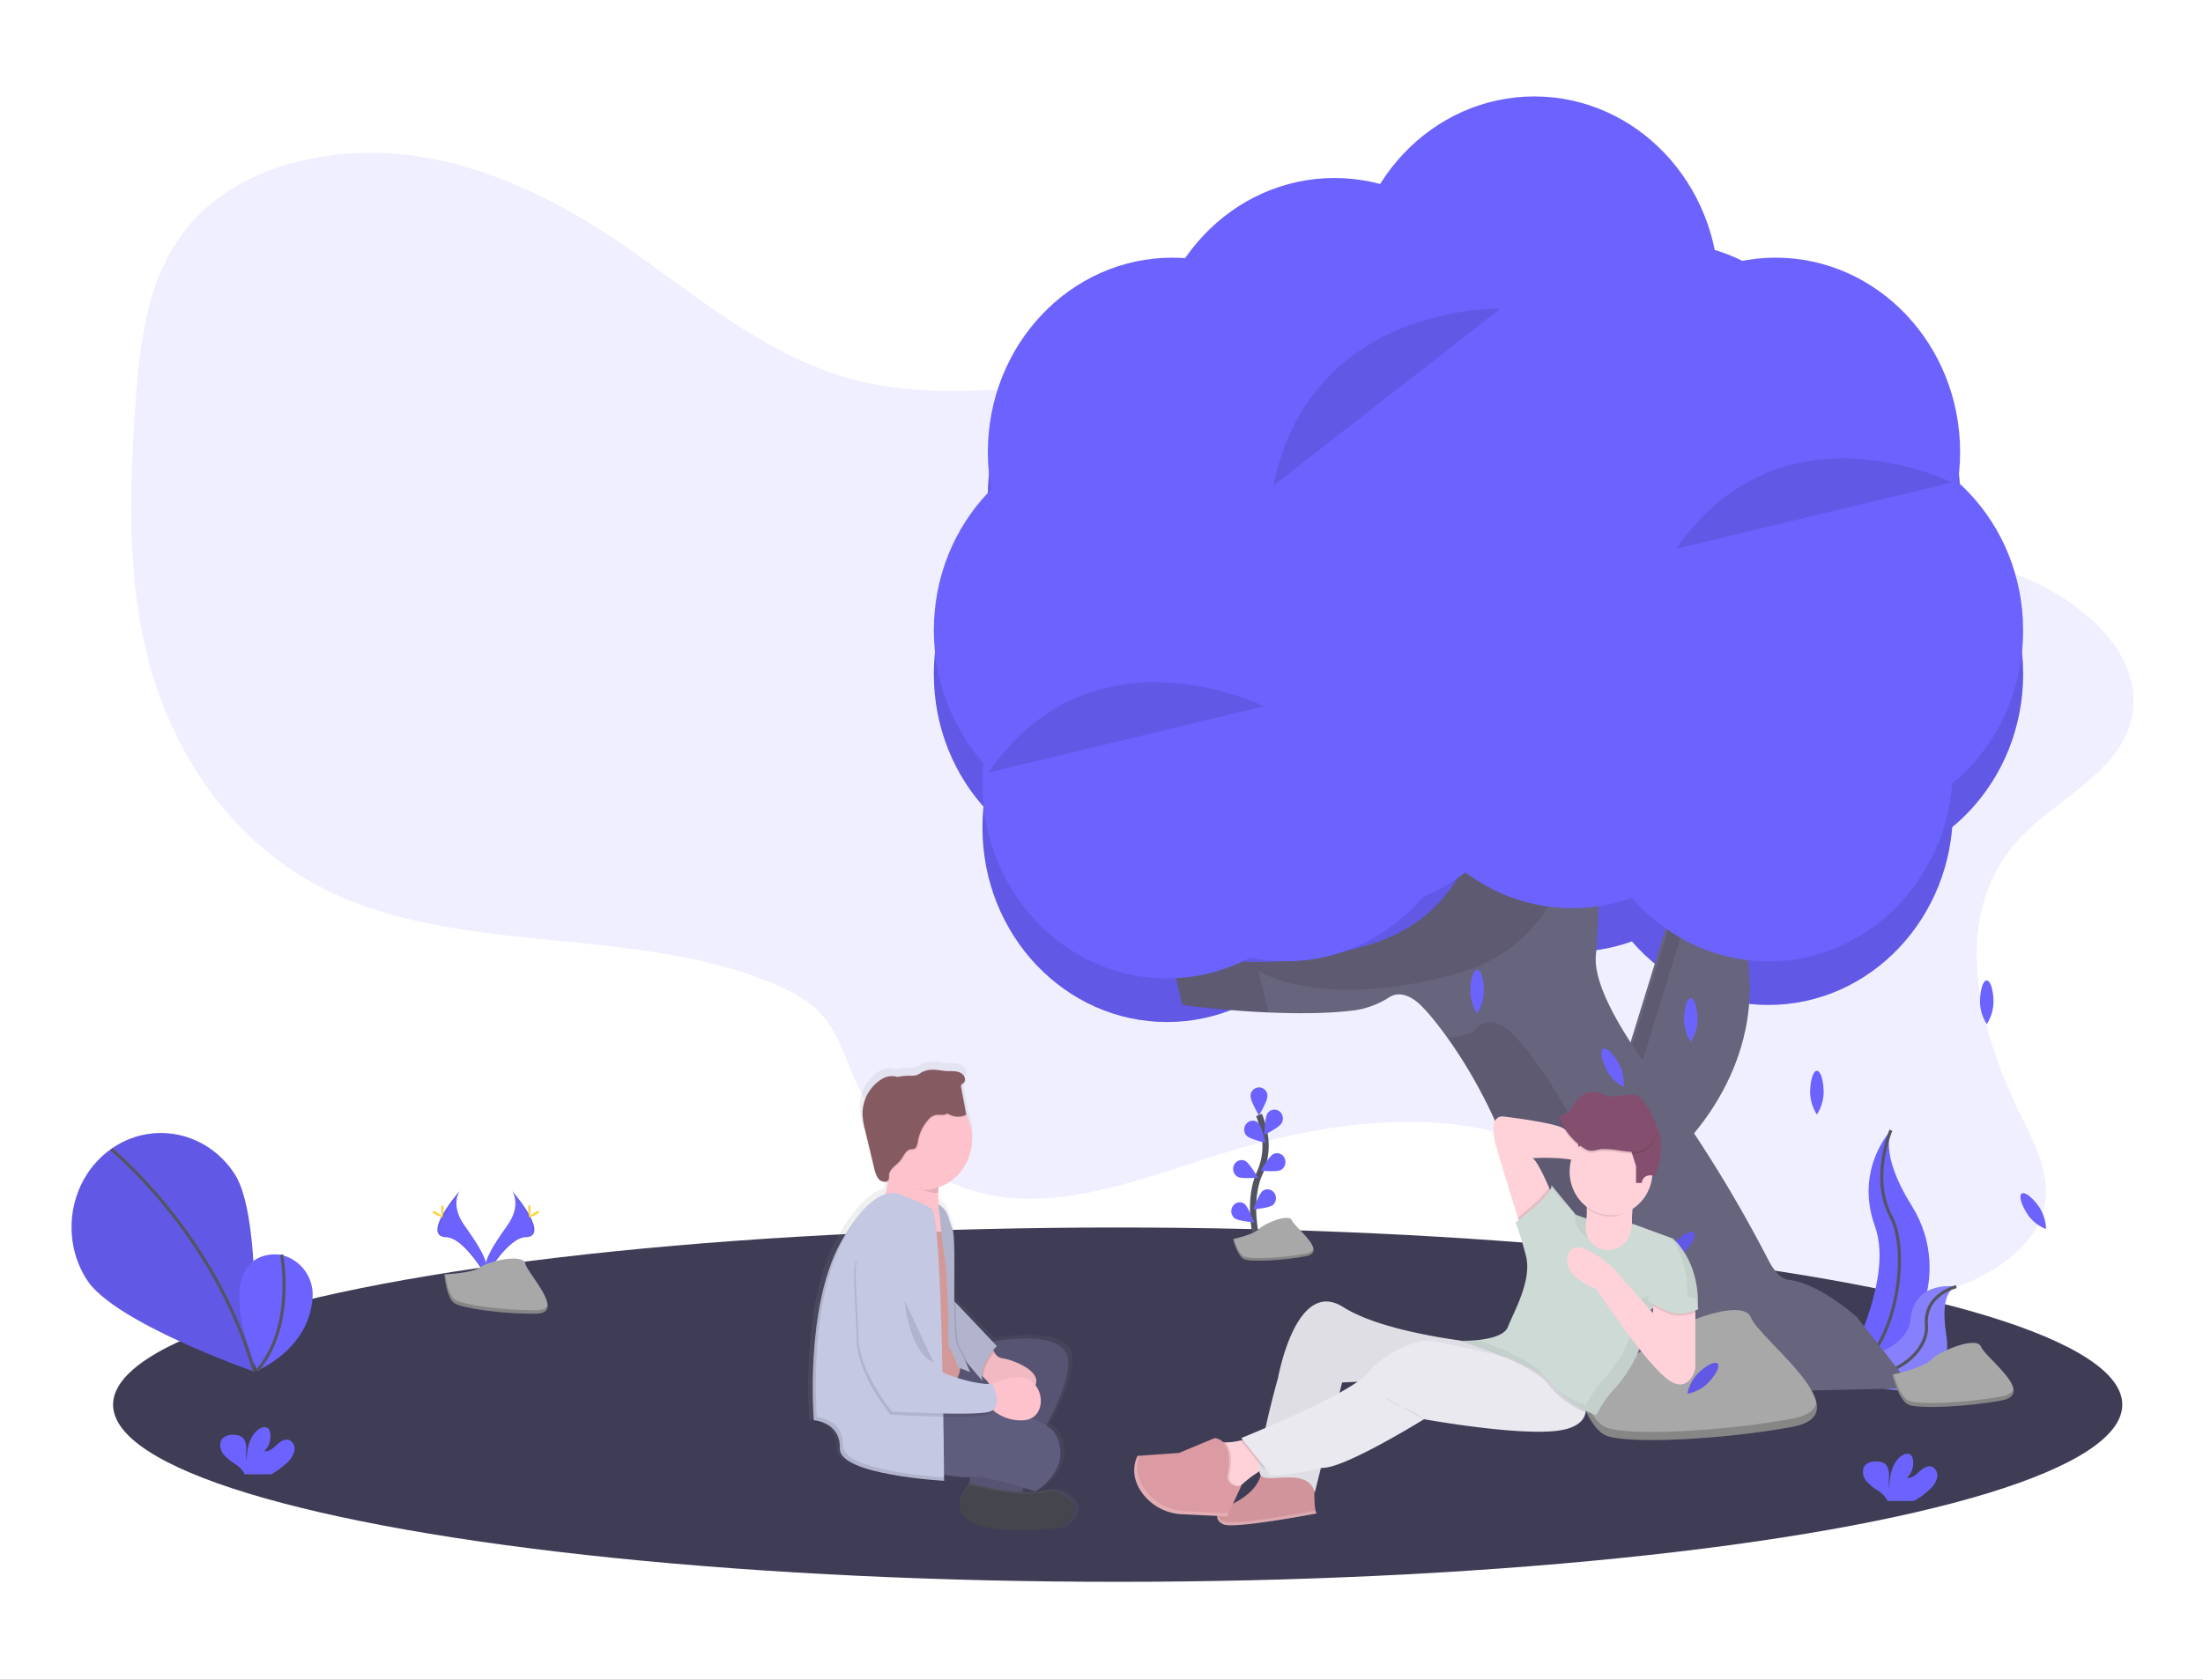 <svg xmlns="http://www.w3.org/2000/svg" xmlns:xlink="http://www.w3.org/1999/xlink" width="708" height="540" viewBox="0 0 708 540">
  <rect x="0" y="0" width="708" height="540" fill="#333333" stroke="none"/>
  <defs>
    <linearGradient id="linear-gradient" x1="-0.379" y1="0.5" x2="0.621" y2="0.5" gradientUnits="objectBoundingBox">
      <stop offset="0" stop-color="gray" stop-opacity="0.251"/>
      <stop offset="0.54" stop-color="gray" stop-opacity="0.122"/>
      <stop offset="1" stop-color="gray" stop-opacity="0.102"/>
    </linearGradient>
    <clipPath id="clip-Culture_Illustration">
      <rect width="708" height="540"/>
    </clipPath>
  </defs>
  <g id="Culture_Illustration" data-name="Culture Illustration" clip-path="url(#clip-Culture_Illustration)">
    <rect width="708" height="540" fill="#fff"/>
    <g id="Group_56" data-name="Group 56" transform="translate(22.99 31)">
      <path id="Path_701" data-name="Path 701" d="M704.7,271.324c-4.032,17.209-24.732,25.834-36.33,38.672-21.855,24.2-13.344,59.53.522,87.828,4.641,9.475,9.909,19.507,7.942,29.667-2.4,12.428-15.131,21.512-28.5,26.33-24.367,8.772-53.549,6.682-75.949-5.453-19.354-10.484-33.22-27.509-52.905-37.547-32.947-16.744-74.882-10.392-110.66,1.119-25.307,8.161-52.98,18.78-78.131,10.258-17.7-6-29.931-20.614-36.6-36.068-3.214-7.476-5.552-15.57-11.7-21.494-3.655-3.527-8.424-6.028-13.3-8.131-44.6-19.257-100.948-8.944-144.246-30.3-29.252-14.421-47.985-41.625-56.276-70s-7.327-58.118-5.221-87.339c1.5-20.785,4.183-42.927,19.418-58.956,16.117-16.952,43.773-23.23,68.778-20.033s47.66,14.708,67.6,28.231c24.947,16.909,48.026,37.957,78.618,44.8,20.834,4.664,42.746,2.109,64.236,1.223,35.924-1.473,71.859,1.834,107.58,5.4,17.4,1.754,34.868,3.595,52.122,6.26q5.8.893,11.6,1.926c1.938.348,3.875.709,5.8,1.082,1.508.287,3.011.611,4.514.9q3.556.727,7.09,1.528,10.147,2.292,20.1,5.227c23.056,6.853,41.54,19.3,63.313,27.992,14.191,5.667,29.664,7.232,43.1,14.445C693.748,237.757,708.937,253.229,704.7,271.324Z" transform="translate(-42.731 -70.965)" fill="#6c63ff" opacity="0.1"/>
      <ellipse id="Ellipse_162" data-name="Ellipse 162" cx="59.31" cy="62.495" rx="59.31" ry="62.495" transform="translate(486.019 167.067)" fill="#6c63ff"/>
      <ellipse id="Ellipse_163" data-name="Ellipse 163" cx="59.31" cy="62.495" rx="59.31" ry="62.495" transform="translate(422.943 149.993)" fill="#6c63ff"/>
      <ellipse id="Ellipse_164" data-name="Ellipse 164" cx="59.31" cy="62.495" rx="59.31" ry="62.495" transform="translate(353.509 150.604)" fill="#6c63ff"/>
      <ellipse id="Ellipse_165" data-name="Ellipse 165" cx="59.31" cy="62.495" rx="59.31" ry="62.495" transform="translate(330.941 167.067)" fill="#6c63ff"/>
      <ellipse id="Ellipse_166" data-name="Ellipse 166" cx="59.31" cy="62.495" rx="59.31" ry="62.495" transform="translate(292.749 172.557)" fill="#6c63ff"/>
      <ellipse id="Ellipse_167" data-name="Ellipse 167" cx="59.31" cy="62.495" rx="59.31" ry="62.495" transform="translate(277.125 123.168)" fill="#6c63ff"/>
      <ellipse id="Ellipse_168" data-name="Ellipse 168" cx="59.31" cy="62.495" rx="59.31" ry="62.495" transform="translate(294.484 65.851)" fill="#6c63ff"/>
      <ellipse id="Ellipse_169" data-name="Ellipse 169" cx="59.31" cy="62.495" rx="59.31" ry="62.495" transform="translate(327.466 65.851)" fill="#6c63ff"/>
      <ellipse id="Ellipse_170" data-name="Ellipse 170" cx="59.31" cy="62.495" rx="59.31" ry="62.495" transform="translate(346.565 40.243)" fill="#6c63ff"/>
      <ellipse id="Ellipse_171" data-name="Ellipse 171" cx="59.31" cy="62.495" rx="59.31" ry="62.495" transform="translate(395.171 68.29)" fill="#6c63ff"/>
      <ellipse id="Ellipse_172" data-name="Ellipse 172" cx="59.31" cy="62.495" rx="59.31" ry="62.495" transform="translate(508.587 123.168)" fill="#6c63ff"/>
      <ellipse id="Ellipse_173" data-name="Ellipse 173" cx="59.31" cy="62.495" rx="59.31" ry="62.495" transform="translate(474.445 92.071)" fill="#6c63ff"/>
      <ellipse id="Ellipse_174" data-name="Ellipse 174" cx="59.31" cy="62.495" rx="59.31" ry="62.495" transform="translate(452.456 60.973)" fill="#6c63ff"/>
      <ellipse id="Ellipse_175" data-name="Ellipse 175" cx="59.31" cy="62.495" rx="59.31" ry="62.495" transform="translate(410.795 14.024)" fill="#6c63ff"/>
      <ellipse id="Ellipse_176" data-name="Ellipse 176" cx="59.31" cy="62.495" rx="59.31" ry="62.495" transform="translate(488.334 65.851)" fill="#6c63ff"/>
      <g id="Group_53" data-name="Group 53" transform="translate(277.125 14.024)" opacity="0.1">
        <ellipse id="Ellipse_177" data-name="Ellipse 177" cx="59.31" cy="62.495" rx="59.31" ry="62.495" transform="translate(208.894 153.043)"/>
        <ellipse id="Ellipse_178" data-name="Ellipse 178" cx="59.31" cy="62.495" rx="59.31" ry="62.495" transform="translate(145.818 135.969)"/>
        <ellipse id="Ellipse_179" data-name="Ellipse 179" cx="59.31" cy="62.495" rx="59.31" ry="62.495" transform="translate(76.384 136.581)"/>
        <ellipse id="Ellipse_180" data-name="Ellipse 180" cx="59.31" cy="62.495" rx="59.31" ry="62.495" transform="translate(53.816 153.043)"/>
        <ellipse id="Ellipse_181" data-name="Ellipse 181" cx="59.31" cy="62.495" rx="59.31" ry="62.495" transform="translate(15.624 158.533)"/>
        <ellipse id="Ellipse_182" data-name="Ellipse 182" cx="59.31" cy="62.495" rx="59.31" ry="62.495" transform="translate(0 109.145)"/>
        <ellipse id="Ellipse_183" data-name="Ellipse 183" cx="59.31" cy="62.495" rx="59.31" ry="62.495" transform="translate(17.358 51.828)"/>
        <ellipse id="Ellipse_184" data-name="Ellipse 184" cx="59.31" cy="62.495" rx="59.31" ry="62.495" transform="translate(50.341 51.828)"/>
        <ellipse id="Ellipse_185" data-name="Ellipse 185" cx="59.31" cy="62.495" rx="59.31" ry="62.495" transform="translate(69.44 26.219)"/>
        <ellipse id="Ellipse_186" data-name="Ellipse 186" cx="59.31" cy="62.495" rx="59.31" ry="62.495" transform="translate(118.046 54.267)"/>
        <ellipse id="Ellipse_187" data-name="Ellipse 187" cx="59.31" cy="62.495" rx="59.31" ry="62.495" transform="translate(231.462 109.145)"/>
        <ellipse id="Ellipse_188" data-name="Ellipse 188" cx="59.31" cy="62.495" rx="59.31" ry="62.495" transform="translate(197.319 78.047)"/>
        <ellipse id="Ellipse_189" data-name="Ellipse 189" cx="59.31" cy="62.495" rx="59.31" ry="62.495" transform="translate(175.331 46.949)"/>
        <ellipse id="Ellipse_190" data-name="Ellipse 190" cx="59.31" cy="62.495" rx="59.31" ry="62.495" transform="translate(133.67)"/>
        <ellipse id="Ellipse_191" data-name="Ellipse 191" cx="59.31" cy="62.495" rx="59.31" ry="62.495" transform="translate(211.209 51.828)"/>
      </g>
      <path id="Path_702" data-name="Path 702" d="M904.532,560.128s36.26-32.112,18.322-77.839l-17.939-7.079L885.45,538.353Z" transform="translate(-388.495 -221.048)" fill="#67647e"/>
      <path id="Path_703" data-name="Path 703" d="M907.58,471.65l4.293,1.693-19.111,61.994,16.674,19.024c-1.381,1.449-2.239,2.207-2.239,2.207L888.11,534.793Z" transform="translate(-389.612 -219.665)" opacity="0.1"/>
      <ellipse id="Ellipse_192" data-name="Ellipse 192" cx="322.861" cy="56.95" rx="322.861" ry="56.95" transform="translate(13.348 363.6)" fill="#3f3d56"/>
      <path id="Path_704" data-name="Path 704" d="M1024.746,603.1s-11.795,12.428-5.134,30.872-11.412,49.107-11.412,49.107l.58-.1c24.222-4.505,36.26-33.7,22.789-55.385C1026.533,619.544,1022.42,610.081,1024.746,603.1Z" transform="translate(-440.03 -270.757)" fill="#6c63ff"/>
      <path id="Path_705" data-name="Path 705" d="M1024.742,603.1s-6.66,15.234,0,27.662,1.16,47.3-16.552,52.317" transform="translate(-440.026 -270.757)" fill="none" stroke="#535461" stroke-miterlimit="10" stroke-width="1"/>
      <path id="Path_706" data-name="Path 706" d="M1043.571,685.232s-13.46-2.256-14.684,10.454S1003,710.155,1003,710.155l.464.324c20.358,14.06,39.817,8.968,36.881-9.726C1039.26,693.8,1039.347,686.821,1043.571,685.232Z" transform="translate(-437.847 -302.62)" fill="#6c63ff"/>
      <path id="Path_707" data-name="Path 707" d="M1043.571,685.232s-13.46-2.256-14.684,10.454S1003,710.155,1003,710.155l.464.324c20.358,14.06,39.817,8.968,36.881-9.726C1039.26,693.8,1039.347,686.821,1043.571,685.232Z" transform="translate(-437.847 -302.62)" fill="#f5f5f5" opacity="0.2"/>
      <path id="Path_708" data-name="Path 708" d="M1043.575,685.33s-10.443,2.445-9.59,12.428-15.514,22.007-30.975,12.5" transform="translate(-437.851 -302.718)" fill="none" stroke="#535461" stroke-miterlimit="10" stroke-width="1"/>
      <path id="Path_709" data-name="Path 709" d="M636.08,467.455l4.711,19.868s33.284,4.573,55.475,1.7a27.923,27.923,0,0,0,11.064-4.206c1.874-1.168,4.833-1.675,8.876,1.516,6.927,5.5,40.925,49.517,35.419,95.182a15.4,15.4,0,0,1-12.862,13.6h0a43.8,43.8,0,0,0-18.954,7.556l-16.825,11.8L875.5,610.5l-17.91-22.845s-12.253-10.924-21.681-11.921c-2.75-.287-5.018-2.947-6.852-6.559a435.649,435.649,0,0,0-37.507-60.117c-10.141-13.852-18.652-28.451-17.858-37.621,1.885-21.855,0-57.611,0-57.611L737.87,408.86s4.711,47.683-38.651,59.6S636.08,467.455,636.08,467.455Z" transform="translate(-283.801 -195.259)" fill="#67647e"/>
      <g id="Group_54" data-name="Group 54" transform="translate(352.274 213.613)" opacity="0.1">
        <path id="Path_710" data-name="Path 710" d="M665.3,476.406s19.8,12.911,63.162.99,38.651-59.6,38.651-59.6l6.817.935c-.128-3.057-.226-4.891-.226-4.891l-35.819-4.964s4.711,47.683-38.651,59.6-63.162-.99-63.162-.99l4.711,19.868s12.717,1.748,27.674,2.4Z" transform="translate(-636.07 -408.88)"/>
        <path id="Path_711" data-name="Path 711" d="M797.452,665.009a43.8,43.8,0,0,1,18.954-7.556h0a15.376,15.376,0,0,0,12.856-13.541c5.535-45.666-28.48-89.76-35.39-95.237-7.542-5.96-11.313.99-11.313.99a57.922,57.922,0,0,1-8.122,1.632c12.218,17.117,29.7,49.951,25.608,83.671a15.376,15.376,0,0,1-12.856,13.541h0a43.8,43.8,0,0,0-18.954,7.556l-16.825,11.8,43.373-1Z" transform="translate(-684.494 -462.277)"/>
      </g>
      <path id="Path_712" data-name="Path 712" d="M684.813,636.2s-3.6-12.886.673-22.374a21.346,21.346,0,0,0,1.561-12.77,35.619,35.619,0,0,0-1.74-6" transform="translate(-303.665 -267.632)" fill="none" stroke="#535461" stroke-miterlimit="10" stroke-width="2"/>
      <path id="Path_713" data-name="Path 713" d="M687.413,583.431c0,1.577-2.715,6.162-2.715,6.162s-2.7-4.585-2.7-6.162a2.719,2.719,0,1,1,5.43,0Z" transform="translate(-303.079 -262)" fill="#6c63ff"/>
      <path id="Path_714" data-name="Path 714" d="M695.124,596.71c-.812,1.327-5.454,3.619-5.454,3.619s.087-5.4.9-6.724A2.683,2.683,0,0,1,693,592.229a2.711,2.711,0,0,1,2.318,1.583,2.992,2.992,0,0,1-.2,2.9Z" transform="translate(-306.3 -266.531)" fill="#6c63ff"/>
      <path id="Path_715" data-name="Path 715" d="M694.07,620.56c-1.34.709-6.44.22-6.44.22s2.657-4.615,4-5.325a2.652,2.652,0,0,1,3.646,1.268,2.935,2.935,0,0,1-1.2,3.842Z" transform="translate(-305.443 -275.44)" fill="#6c63ff"/>
      <path id="Path_716" data-name="Path 716" d="M689.742,639.233c-1.207.941-6.312,1.363-6.312,1.363s1.88-5.025,3.086-5.96a2.626,2.626,0,0,1,3.707.667,2.967,2.967,0,0,1-.481,3.93Z" transform="translate(-303.68 -282.823)" fill="#6c63ff"/>
      <path id="Path_717" data-name="Path 717" d="M679.272,602.914c1.073,1.1,6.086,2.244,6.086,2.244s-1.224-5.245-2.321-6.345a2.617,2.617,0,0,0-3.782.115,2.972,2.972,0,0,0,0,3.987Z" transform="translate(-301.605 -268.798)" fill="#6c63ff"/>
      <path id="Path_718" data-name="Path 718" d="M673.859,624.18c1.34.709,6.44.22,6.44.22s-2.657-4.615-4-5.325a2.652,2.652,0,0,0-3.646,1.268,2.935,2.935,0,0,0,1.2,3.842Z" transform="translate(-299.034 -276.847)" fill="#6c63ff"/>
      <path id="Path_719" data-name="Path 719" d="M672.326,646.073c1.207.941,6.312,1.363,6.312,1.363s-1.88-5.025-3.086-5.96a2.626,2.626,0,0,0-3.707.667,2.967,2.967,0,0,0,.481,3.93Z" transform="translate(-298.593 -285.481)" fill="#6c63ff"/>
      <path id="Path_720" data-name="Path 720" d="M672.33,655.966s6.585-1.388,8.337-3.24,9.654-5.086,10.536-2.775,11.853,10.172,4.386,11.56-17.556,1.834-19.726.923S672.33,655.966,672.33,655.966Z" transform="translate(-299.02 -288.655)" fill="#a8a8a8"/>
      <path id="Path_721" data-name="Path 721" d="M695.616,664.988c-7.461,1.388-17.556,1.834-19.726.923-1.671-.7-2.831-4.09-3.289-5.661l-.221.049s1.317,5.551,3.51,6.474,12.288.465,19.726-.923c2.152-.4,2.767-1.339,2.535-2.531C697.965,664.077,697.217,664.676,695.616,664.988Z" transform="translate(-299.041 -292.97)" opacity="0.2"/>
      <path id="Path_722" data-name="Path 722" d="M860.5,718.313s19.975-4.212,25.307-9.824,29.3-15.436,31.961-8.418,35.97,30.872,13.344,35.083-53.271,5.612-59.931,2.806S860.5,718.313,860.5,718.313Z" transform="translate(-378.02 -307.502)" fill="#a8a8a8"/>
      <path id="Path_723" data-name="Path 723" d="M931.089,745.6c-22.626,4.212-53.271,5.612-59.931,2.806-5.071-2.14-8.6-12.41-9.99-17.184l-.667.147s4,16.842,10.652,19.648,37.293,1.406,59.931-2.806c6.538-1.223,8.406-4.071,7.7-7.678C938.23,742.884,935.95,744.7,931.089,745.6Z" transform="translate(-378.02 -320.555)" opacity="0.2"/>
      <path id="Path_724" data-name="Path 724" d="M1090.4,531.334a13.837,13.837,0,0,1-2.152,7.036,13.831,13.831,0,0,1-2.187-7.024c0-3.882.951-7.03,2.152-7.036S1090.388,527.452,1090.4,531.334Z" transform="translate(-472.719 -240.133)" fill="#6c63ff"/>
      <path id="Path_725" data-name="Path 725" d="M808.11,525.75a13.833,13.833,0,0,1-2.17,7.03,13.833,13.833,0,0,1-2.17-7.03c0-3.882.969-7.03,2.17-7.03S808.11,521.868,808.11,525.75Z" transform="translate(-354.203 -237.96)" fill="#6c63ff"/>
      <path id="Path_726" data-name="Path 726" d="M1114.528,640.68a13.833,13.833,0,0,1,2.17,7.03,12.713,12.713,0,0,1-5.68-4.34c-2.17-3.142-3.139-6.29-2.17-7.03S1112.364,637.544,1114.528,640.68Z" transform="translate(-482.128 -283.616)" fill="#6c63ff"/>
      <path id="Path_727" data-name="Path 727" d="M996.31,578.86a13.833,13.833,0,0,1-2.17,7.03,13.833,13.833,0,0,1-2.17-7.03c0-3.882.969-7.03,2.17-7.03S996.31,574.99,996.31,578.86Z" transform="translate(-433.216 -258.603)" fill="#6c63ff"/>
      <path id="Path_728" data-name="Path 728" d="M926.43,540.66a13.833,13.833,0,0,1-2.17,7.03,13.835,13.835,0,0,1-2.17-7.03c0-3.882.969-7.03,2.17-7.03S926.43,536.778,926.43,540.66Z" transform="translate(-403.878 -243.755)" fill="#6c63ff"/>
      <path id="Path_729" data-name="Path 729" d="M882.081,565.2a13.942,13.942,0,0,1,1.433,7.238,12.918,12.918,0,0,1-5.221-4.964c-1.833-3.368-2.471-6.608-1.433-7.238S880.254,561.828,882.081,565.2Z" transform="translate(-384.68 -254.053)" fill="#6c63ff"/>
      <path id="Path_730" data-name="Path 730" d="M849.233,669.766a12.39,12.39,0,0,1-6.353,3.142,13.556,13.556,0,0,1,3.382-6.474c2.686-2.653,5.535-4.059,6.353-3.142S851.919,667.112,849.233,669.766Z" transform="translate(-370.623 -294.043)" fill="#6c63ff"/>
      <path id="Path_731" data-name="Path 731" d="M849.233,669.766a12.39,12.39,0,0,1-6.353,3.142,13.556,13.556,0,0,1,3.382-6.474c2.686-2.653,5.535-4.059,6.353-3.142S851.919,667.112,849.233,669.766Z" transform="translate(-370.623 -294.043)" opacity="0.1"/>
      <path id="Path_732" data-name="Path 732" d="M917.243,663.246a12.39,12.39,0,0,1-6.353,3.142,13.555,13.555,0,0,1,3.382-6.474c2.686-2.653,5.535-4.059,6.353-3.142S919.929,660.586,917.243,663.246Z" transform="translate(-399.176 -291.509)" fill="#6c63ff"/>
      <path id="Path_733" data-name="Path 733" d="M917.243,663.246a12.39,12.39,0,0,1-6.353,3.142,13.555,13.555,0,0,1,3.382-6.474c2.686-2.653,5.535-4.059,6.353-3.142S919.929,660.586,917.243,663.246Z" transform="translate(-399.176 -291.509)" opacity="0.1"/>
      <path id="Path_734" data-name="Path 734" d="M930.283,732.174a12.391,12.391,0,0,1-6.353,3.142,13.557,13.557,0,0,1,3.388-6.492c2.686-2.653,5.535-4.059,6.353-3.142S932.975,729.515,930.283,732.174Z" transform="translate(-404.65 -318.293)" fill="#6c63ff"/>
      <path id="Path_735" data-name="Path 735" d="M930.283,732.174a12.391,12.391,0,0,1-6.353,3.142,13.557,13.557,0,0,1,3.388-6.492c2.686-2.653,5.535-4.059,6.353-3.142S932.975,729.515,930.283,732.174Z" transform="translate(-404.65 -318.293)" opacity="0.1"/>
      <path id="Path_736" data-name="Path 736" d="M81.372,617.824c8.894,13.834,6.057,63.363,6.057,63.363s-44.7-15.595-53.6-29.423-5.459-32.645,7.67-42.016S72.484,604,81.377,617.83Z" transform="translate(-28.88 -271.317)" fill="#6c63ff"/>
      <path id="Path_737" data-name="Path 737" d="M81.372,617.824c8.894,13.834,6.057,63.363,6.057,63.363s-44.7-15.595-53.6-29.423-5.459-32.645,7.67-42.016S72.484,604,81.377,617.83Z" transform="translate(-28.88 -271.317)" opacity="0.1"/>
      <path id="Path_738" data-name="Path 738" d="M50.92,613.11s33.5,27.253,45.932,71.457" transform="translate(-38.129 -274.648)" fill="none" stroke="#535461" stroke-miterlimit="10" stroke-width="1"/>
      <path id="Path_739" data-name="Path 739" d="M135.065,668.49s-23.787-4.279-7.542,37.235c0,0,16.529-6.639,17.817-23.157a13.1,13.1,0,0,0-9.95-14.011Z" transform="translate(-67.906 -296.124)" fill="#6c63ff"/>
      <path id="Path_740" data-name="Path 740" d="M139.537,668.5s4.531,22.961-7.867,37.29" transform="translate(-72.031 -296.177)" fill="none" stroke="#535461" stroke-miterlimit="10" stroke-width="1"/>
      <path id="Path_741" data-name="Path 741" d="M1037.51,725.1s9.927-2.078,12.572-4.848,14.562-7.617,15.885-4.157,17.869,15.234,6.62,17.306-26.473,2.769-29.78,1.388S1037.51,725.1,1037.51,725.1Z" transform="translate(-452.335 -314.211)" fill="#a8a8a8"/>
      <path id="Path_742" data-name="Path 742" d="M1072.617,738.571c-11.25,2.078-26.473,2.769-29.78,1.388-2.518-1.057-4.27-6.113-4.966-8.479l-.331.073s1.984,8.308,5.3,9.7,18.53.691,29.78-1.388c3.249-.611,4.177-2.005,3.829-3.79C1076.15,737.226,1075.019,738.125,1072.617,738.571Z" transform="translate(-452.348 -320.656)" opacity="0.2"/>
      <ellipse id="Ellipse_193" data-name="Ellipse 193" cx="59.31" cy="62.495" rx="59.31" ry="62.495" transform="translate(486.019 153.043)" fill="#6c63ff"/>
      <ellipse id="Ellipse_194" data-name="Ellipse 194" cx="59.31" cy="62.495" rx="59.31" ry="62.495" transform="translate(422.943 135.969)" fill="#6c63ff"/>
      <ellipse id="Ellipse_195" data-name="Ellipse 195" cx="59.31" cy="62.495" rx="59.31" ry="62.495" transform="translate(353.509 136.581)" fill="#6c63ff"/>
      <ellipse id="Ellipse_196" data-name="Ellipse 196" cx="59.31" cy="62.495" rx="59.31" ry="62.495" transform="translate(330.941 153.043)" fill="#6c63ff"/>
      <ellipse id="Ellipse_197" data-name="Ellipse 197" cx="59.31" cy="62.495" rx="59.31" ry="62.495" transform="translate(292.749 158.533)" fill="#6c63ff"/>
      <ellipse id="Ellipse_198" data-name="Ellipse 198" cx="59.31" cy="62.495" rx="59.31" ry="62.495" transform="translate(277.125 109.145)" fill="#6c63ff"/>
      <ellipse id="Ellipse_199" data-name="Ellipse 199" cx="59.31" cy="62.495" rx="59.31" ry="62.495" transform="translate(294.484 51.828)" fill="#6c63ff"/>
      <ellipse id="Ellipse_200" data-name="Ellipse 200" cx="59.31" cy="62.495" rx="59.31" ry="62.495" transform="translate(327.466 51.828)" fill="#6c63ff"/>
      <ellipse id="Ellipse_201" data-name="Ellipse 201" cx="59.31" cy="62.495" rx="59.31" ry="62.495" transform="translate(346.565 26.219)" fill="#6c63ff"/>
      <ellipse id="Ellipse_202" data-name="Ellipse 202" cx="59.31" cy="62.495" rx="59.31" ry="62.495" transform="translate(395.171 54.267)" fill="#6c63ff"/>
      <ellipse id="Ellipse_203" data-name="Ellipse 203" cx="59.31" cy="62.495" rx="59.31" ry="62.495" transform="translate(508.587 109.145)" fill="#6c63ff"/>
      <ellipse id="Ellipse_204" data-name="Ellipse 204" cx="59.31" cy="62.495" rx="59.31" ry="62.495" transform="translate(474.445 78.047)" fill="#6c63ff"/>
      <ellipse id="Ellipse_205" data-name="Ellipse 205" cx="59.31" cy="62.495" rx="59.31" ry="62.495" transform="translate(452.456 46.949)" fill="#6c63ff"/>
      <ellipse id="Ellipse_206" data-name="Ellipse 206" cx="59.31" cy="62.495" rx="59.31" ry="62.495" transform="translate(410.795 0)" fill="#6c63ff"/>
      <ellipse id="Ellipse_207" data-name="Ellipse 207" cx="59.31" cy="62.495" rx="59.31" ry="62.495" transform="translate(488.334 51.828)" fill="#6c63ff"/>
      <path id="Path_743" data-name="Path 743" d="M1006.451,257.537s-55.237-27.6-88.661,21.317" transform="translate(-402.073 -133.427)" opacity="0.1"/>
      <path id="Path_744" data-name="Path 744" d="M767.631,171s-61.1-1.944-73.1,56.987" transform="translate(-308.34 -102.803)" opacity="0.1"/>
      <path id="Path_745" data-name="Path 745" d="M625.451,375.224s-55.237-27.607-88.661,21.3" transform="translate(-242.115 -179.168)" opacity="0.1"/>
      <path id="Path_746" data-name="Path 746" d="M266.566,635s3.185,4.389-1.474,11-8.5,12.226-6.962,16.359c0,0,7.026-12.312,12.764-12.483S272.855,642.4,266.566,635Z" transform="translate(-124.979 -283.156)" fill="#6c63ff"/>
      <path id="Path_747" data-name="Path 747" d="M266.706,635a5.56,5.56,0,0,1,.65,1.375c5.581,6.908,8.557,13.357,3.191,13.522-5,.153-10.994,9.567-12.427,11.945a5.293,5.293,0,0,0,.168.544s7.026-12.312,12.764-12.483S273,642.4,266.706,635Z" transform="translate(-125.119 -283.156)" opacity="0.1"/>
      <path id="Path_748" data-name="Path 748" d="M282.6,643.523c0,1.547-.162,2.8-.366,2.8s-.366-1.223-.366-2.8.2-.819.406-.819S282.6,641.977,282.6,643.523Z" transform="translate(-135.09 -286.08)" fill="#ffd037"/>
      <path id="Path_749" data-name="Path 749" d="M284.812,646.494c-1.288.74-2.413,1.186-2.506,1s.87-.941,2.158-1.681.777-.2.876,0S286.1,645.779,284.812,646.494Z" transform="translate(-135.271 -287.21)" fill="#ffd037"/>
      <path id="Path_750" data-name="Path 750" d="M238.72,635s-3.185,4.389,1.474,11,8.5,12.226,6.962,16.359c0,0-7.026-12.312-12.764-12.483S232.425,642.4,238.72,635Z" transform="translate(-113.969 -283.156)" fill="#6c63ff"/>
      <path id="Path_751" data-name="Path 751" d="M238.711,635a5.561,5.561,0,0,0-.65,1.375c-5.581,6.908-8.557,13.357-3.191,13.522,5,.153,10.994,9.567,12.427,11.945a5.3,5.3,0,0,1-.168.544S240.1,650.075,234.365,649.9,232.416,642.4,238.711,635Z" transform="translate(-113.96 -283.156)" opacity="0.1"/>
      <path id="Path_752" data-name="Path 752" d="M233.69,643.523c0,1.547.162,2.8.366,2.8s.366-1.223.366-2.8-.2-.819-.406-.819S233.69,641.977,233.69,643.523Z" transform="translate(-114.863 -286.08)" fill="#ffd037"/>
      <path id="Path_753" data-name="Path 753" d="M229.618,646.494c1.288.74,2.413,1.186,2.506,1s-.87-.941-2.158-1.681-.777-.2-.876,0S228.354,645.779,229.618,646.494Z" transform="translate(-112.827 -287.21)" fill="#ffd037"/>
      <path id="Path_754" data-name="Path 754" d="M235.44,675.623s8.911-.287,11.6-2.3,13.709-4.42,14.371-1.192,13.39,16.072,3.33,16.157-23.375-1.651-26.055-3.375S235.44,675.623,235.44,675.623Z" transform="translate(-115.597 -296.973)" fill="#a8a8a8"/>
      <path id="Path_755" data-name="Path 755" d="M264.918,690.384c-10.06.086-23.375-1.651-26.055-3.375-2.042-1.308-2.854-6.009-3.127-8.179h-.3s.58,7.574,3.243,9.292,16,3.46,26.055,3.375c2.9,0,3.9-1.113,3.852-2.726C268.19,689.754,267.094,690.365,264.918,690.384Z" transform="translate(-115.597 -300.192)" opacity="0.2"/>
      <path id="Path_756" data-name="Path 756" d="M132.82,770.542a7.171,7.171,0,0,0,2.222-3.533,3.194,3.194,0,0,0-1.555-3.6c-1.427-.575-2.953.465-4.108,1.522s-2.483,2.256-4,2.03a6.616,6.616,0,0,0,1.88-6,2.572,2.572,0,0,0-.522-1.223c-.795-.893-2.228-.508-3.179.2-3.017,2.237-3.858,6.553-3.875,10.441a21.085,21.085,0,0,1-.058-4.279c-.012-1.418-.383-3.057-1.532-3.8a4.45,4.45,0,0,0-2.321-.581,4.661,4.661,0,0,0-3.794,1.137c-1.16,1.3-.853,3.478.151,4.891a15.269,15.269,0,0,0,3.928,3.313,8.917,8.917,0,0,1,2.808,2.818,2.868,2.868,0,0,1,.209.5h8.5a23.7,23.7,0,0,0,5.245-3.833Z" transform="translate(-63.452 -331.438)" fill="#6c63ff"/>
      <path id="Path_757" data-name="Path 757" d="M1042.82,784.542a7.171,7.171,0,0,0,2.222-3.533,3.194,3.194,0,0,0-1.555-3.6c-1.427-.575-2.953.464-4.108,1.522s-2.483,2.256-4,2.029a6.617,6.617,0,0,0,1.88-6,2.572,2.572,0,0,0-.522-1.223c-.795-.893-2.228-.507-3.179.2-3.017,2.237-3.858,6.553-3.875,10.441a21.079,21.079,0,0,1-.058-4.279c-.012-1.418-.383-3.057-1.532-3.8a4.452,4.452,0,0,0-2.321-.581,4.662,4.662,0,0,0-3.794,1.137c-1.16,1.3-.853,3.478.151,4.891a15.269,15.269,0,0,0,3.928,3.313,8.917,8.917,0,0,1,2.808,2.818,2.883,2.883,0,0,1,.209.5h8.5A23.7,23.7,0,0,0,1042.82,784.542Z" transform="translate(-445.503 -336.879)" fill="#6c63ff"/>
      <path id="Path_758" data-name="Path 758" d="M694.876,784.864s-.58,9.573.58,11.163c0,0-26.641,5.1-29.971,3.509s-1.816-4.145,0-5.1,10.9-4.469,12.108-11.163c0,0-3.934-1.913,8.778.611S694.876,784.864,694.876,784.864Z" transform="translate(-295.319 -340.515)" fill="#dc9ba3"/>
      <path id="Path_759" data-name="Path 759" d="M694.876,784.864s-.58,9.573.58,11.163c0,0-26.641,5.1-29.971,3.509s-1.816-4.145,0-5.1,10.9-4.469,12.108-11.163c0,0-3.934-1.913,8.778.611S694.876,784.864,694.876,784.864Z" transform="translate(-295.319 -340.515)" opacity="0.05"/>
      <path id="Path_760" data-name="Path 760" d="M877.067,634.46s-3.33,5.74-1.213,16.909-5.448,11.163-5.448,11.163H855.276l-5.146-14.06,7.264.611s4.844-1.278,2.727-13.082Z" transform="translate(-373.667 -282.946)" fill="#ffd2d9"/>
      <path id="Path_761" data-name="Path 761" d="M817.51,606.046c2.321,7.77,5.221,17.233,6.771,22.276l1.1,3.564,9.99-10.845s-.441-1.076-1.1-2.58c-1.462-3.338-4.009-8.785-5.262-9.225,0,0,13.924-.96,18.165,2.549s3.028-9.573,3.028-9.573-8.175-.611-11.2-2.549-19.378-3.827-19.378-3.827S814.18,594.877,817.51,606.046Z" transform="translate(-359.519 -267.926)" fill="#ffd2d9"/>
      <path id="Path_762" data-name="Path 762" d="M661.73,765.191l2.118,16.267,5.448-.611s.331-.33.888-.856a36.359,36.359,0,0,1,7.449-5.5,8.782,8.782,0,0,1,3.168-1l-6.057-9.573a32.2,32.2,0,0,1-4.519,1.412,20.767,20.767,0,0,1-4.868.611A8.5,8.5,0,0,1,661.73,765.191Z" transform="translate(-294.569 -333.265)" fill="#ffd2d9"/>
      <path id="Path_763" data-name="Path 763" d="M687.424,749.15c2.727,2.549,15.136-2.873,17.26,5.422l1.949-7.868,6-24.208.824-3.332,5-.226,57.4-2.58,3.249-.147,1.74-.079-2.274-1.186-15.137-7.9s-5.453-.4-12.972-1.492h0c-11.4-1.644-27.552-4.891-36.672-10.631-15.136-9.573-20.886,22.649-20.886,22.649s-2.321,8.173-4.061,16.23a98.562,98.562,0,0,0-1.828,10.545C686.757,746.809,686.838,748.594,687.424,749.15Z" transform="translate(-305.127 -305.755)" fill="#e9e9ef"/>
      <path id="Path_764" data-name="Path 764" d="M687.419,749.142c2.727,2.549,15.136-2.873,17.26,5.422l1.949-7.868,6-24.208.824-3.332,5.158-.336,55.452-3.594L777.49,715l1.056-.067,1.363-.092-16.5-7.819s-5.454-.4-12.972-1.492h0c-11.4-1.645-27.552-4.891-36.672-10.631-15.136-9.573-20.886,22.649-20.886,22.649s-2.321,8.173-4.061,16.23a98.559,98.559,0,0,0-1.828,10.545C686.752,746.8,686.833,748.586,687.419,749.142Z" transform="translate(-305.122 -305.747)" opacity="0.05"/>
      <path id="Path_765" data-name="Path 765" d="M676.38,765.292l5.3,6.547,2.112,2.61a8.788,8.788,0,0,1,3.168-1L680.9,763.88A32.177,32.177,0,0,1,676.38,765.292Z" transform="translate(-300.72 -333.249)" opacity="0.1"/>
      <path id="Path_766" data-name="Path 766" d="M676.87,745.032l5.923,7.336,2.854,3.527v.96c3.481.85,14.382-1.571,16.784-2.127l.47-.11c6.962.318,32.7-15.631,32.7-15.631s28.155,5.1,41.772,3.827c7.606-.715,9.741-3.613,10.141-6.04a6.6,6.6,0,0,0-.453-3.533l-12.184-9.017L773.264,723l-2.576-1.913s-4.479-1.07-10.164-2.39h0c-8.888-2.066-20.729-4.75-23.125-4.939-3.933-.318-13.924,3.191-19.679,10.209a17.223,17.223,0,0,1-3.318,2.855l-.157.11c-1.619,1.131-3.609,2.329-5.8,3.558-7.327,4.065-17.1,8.436-23.816,11.3C680.032,743.767,676.87,745.032,676.87,745.032Z" transform="translate(-300.926 -313.76)" fill="#e9e9ef"/>
      <path id="Path_767" data-name="Path 767" d="M661.73,766l2.118,16.267,5.448-.611s.331-.33.888-.856a3.293,3.293,0,0,1-3.614-2.971s2.1-7.733-1.213-11.065A8.5,8.5,0,0,1,661.73,766Z" transform="translate(-294.569 -334.073)" opacity="0.1"/>
      <path id="Path_768" data-name="Path 768" d="M647.4,777.37s3.029-11.163-3.933-12.44l-11.5,4.787-13.344.96s-3.481,5.985,2.094,12.7a16.791,16.791,0,0,0,12.149,6.052l14.539.7,4.566-9.873S648.022,781.2,647.4,777.37Z" transform="translate(-276.017 -333.657)" fill="#dc9ba3"/>
      <path id="Path_769" data-name="Path 769" d="M796.45,713.44c1.526.471,7.838,2.445,14.3,5.153h0a77.818,77.818,0,0,1,9.317,4.53c.627.373,1.224.746,1.787,1.119a15.637,15.637,0,0,1,3.9,3.448,28.619,28.619,0,0,0,11.957,8.956,6.6,6.6,0,0,0-.453-3.533L825.081,724.1l1.741-.079-2.274-1.186,1.363-.092-16.5-7.819S803.969,714.528,796.45,713.44Z" transform="translate(-351.13 -313.644)" opacity="0.1"/>
      <path id="Path_770" data-name="Path 770" d="M830,642.731l1.1,3.564,9.99-10.845s-.441-1.076-1.1-2.58C838.7,635.676,832.675,640.6,830,642.731Z" transform="translate(-365.215 -282.328)" opacity="0.1"/>
      <path id="Path_771" data-name="Path 771" d="M853.008,647.626a19.37,19.37,0,0,0,.783-3.326l13.013,4.762s8.929,7.177,8.024,22.808c0,0-11.023-4.279-15.9.795l-.1.9A42.436,42.436,0,0,1,848.157,697.3a32.167,32.167,0,0,0-5.877,8.559s-8.476-2.549-13.622-9.573S799,681.945,799,681.945s13.019.318,14.835-4.469,7.873-15,5.755-22.967-3.33-10.527-3.33-10.527,12.416-9.249,11.5-12.122l7.873,9.573,3.632,1.278a6.4,6.4,0,0,0-.429,2.335A7.25,7.25,0,0,0,853.008,647.626Z" transform="translate(-352.2 -281.935)" fill="#cedad5"/>
      <path id="Path_772" data-name="Path 772" d="M867.8,640.657a34.726,34.726,0,0,0-.458-3.552l16.952-1.6s-1.16,1.07-1.682,5.056c-1.99,1.223-4.311,2.922-6.794,2.922a12.825,12.825,0,0,1-8.018-2.831Z" transform="translate(-380.892 -283.354)" opacity="0.1"/>
      <ellipse id="Ellipse_208" data-name="Ellipse 208" cx="13.321" cy="14.036" rx="13.321" ry="14.036" transform="translate(481.453 331.579)" fill="#ffd2d9"/>
      <path id="Path_773" data-name="Path 773" d="M883.931,615.748h-1.816v-5.422l-1.816-5.74s-9.085-4.469-13.344-3.509l-3.307,3.173s-.911-7.654,4.543-10.527,15.136-1.6,17.562.611,6.382,6.064,3.33,16.591l-.888,2.592S884.535,612.24,883.931,615.748Z" transform="translate(-379.318 -266.466)" fill="#844f6e"/>
      <g id="Group_55" data-name="Group 55" transform="translate(446.788 349.924)" opacity="0.05">
        <path id="Path_774" data-name="Path 774" d="M854.064,638.584l-.992-.348-4.572-5.557a1.426,1.426,0,0,0,.029-.819Z" transform="translate(-819.77 -631.86)"/>
        <path id="Path_775" data-name="Path 775" d="M866.053,654.888a7.266,7.266,0,0,1-4.16-7.03v-.538l.093.116,3.632,1.278a6.4,6.4,0,0,0-.429,2.335,7.956,7.956,0,0,0,.864,3.839Z" transform="translate(-825.389 -637.869)"/>
        <path id="Path_776" data-name="Path 776" d="M804.329,713.36c7.589,2.781,17.863,7.165,20.99,11.426l.232.306c-8.314-6.009-26.572-11.474-26.572-11.474A44.825,44.825,0,0,0,804.329,713.36Z" transform="translate(-798.98 -663.538)"/>
        <path id="Path_777" data-name="Path 777" d="M861.2,713.475a32.741,32.741,0,0,1,5.877-8.558,42.437,42.437,0,0,0,10.675-23.731l.1-.9c4.844-5.1,15.9-.795,15.9-.795.58-9.916-2.808-16.426-5.355-19.862l.667.245s8.929,7.177,8.024,22.808c0,0-11.023-4.279-15.9.795l-.1.9a42.437,42.437,0,0,1-10.675,23.731,32.167,32.167,0,0,0-5.877,8.558,29.923,29.923,0,0,1-12.543-8.216A30.792,30.792,0,0,0,861.2,713.475Z" transform="translate(-821.236 -642.654)"/>
      </g>
      <path id="Path_778" data-name="Path 778" d="M866.763,678.121s14.5,22.007,22.1,28.39,9.689-2.873,9.689-2.873V683.225l-13.344-1.6-.145,1.938-.162,2.213-12.416-14.06s-12.416-11.8-14.835-4.787S866.763,678.121,866.763,678.121Z" transform="translate(-376.683 -294.702)" fill="#ffd2d9"/>
      <path id="Path_779" data-name="Path 779" d="M905.19,694.328a28.138,28.138,0,0,0,5.744,2.69c2.86.929,6.138-.049,7.722-.648v-2.384l-13.344-1.6Z" transform="translate(-396.783 -305.462)" opacity="0.1"/>
      <path id="Path_780" data-name="Path 780" d="M917.438,689.585l.777,3.417s-4.734,2.323-8.668,1.052a33.707,33.707,0,0,1-7.542-3.827c-.58-.318,2.419-3.827,2.419-3.827Z" transform="translate(-395.415 -303.134)" fill="#cedad5"/>
      <path id="Path_781" data-name="Path 781" d="M768.922,750.6a24.239,24.239,0,0,0-6.66-3.833,23.391,23.391,0,0,1-6.382-3.509" transform="translate(-334.097 -325.235)" opacity="0.1"/>
      <path id="Path_782" data-name="Path 782" d="M618.683,774.3l.493-.037c-.719,1.926-1.74,6.633,2.506,11.774a16.793,16.793,0,0,0,12.108,6.046l14.1.7-.453.978-14.55-.7a16.793,16.793,0,0,1-12.108-6.046C615.2,780.281,618.683,774.3,618.683,774.3Z" transform="translate(-276.046 -337.284)" fill="#fff" opacity="0.2"/>
      <path id="Path_783" data-name="Path 783" d="M707.7,796.69q-.064.287-.145.569C707.257,797.081,706.834,796.739,707.7,796.69Z" transform="translate(-313.653 -346.002)" fill="lime" opacity="0.05"/>
      <path id="Path_784" data-name="Path 784" d="M665.558,806.572c3.1,1.486,26.438-2.843,29.588-3.442a2.553,2.553,0,0,0,.36.886s-26.641,5.1-29.971,3.509c-1.74-.819-2.141-1.9-1.909-2.873A3.164,3.164,0,0,0,665.558,806.572Z" transform="translate(-295.34 -348.505)" fill="#fff" opacity="0.2"/>
      <path id="Path_785" data-name="Path 785" d="M861.323,602.268a21.332,21.332,0,0,1-7.681-8.681,2.041,2.041,0,0,1-.284-1.339c.215-.868,1.288-1.021,2.065-1.394,1.445-.7,2.054-2.445,3-3.8a7.041,7.041,0,0,1,7.061-2.855c1.381.293,2.657,1.015,4.061,1.223,3.005.465,6.277-1.455,8.975,0a8.032,8.032,0,0,1,2.8,3.154c1.839,3.1,4.142,6.394,2.471,10.013A7.573,7.573,0,0,1,879.145,603c-2.152.605-4.641.1-6.834-.147a26.86,26.86,0,0,0-5.5-.44C864.676,602.641,863.348,603.552,861.323,602.268Z" transform="translate(-375.014 -263.36)" opacity="0.1"/>
      <path id="Path_786" data-name="Path 786" d="M861.323,601.218a21.331,21.331,0,0,1-7.681-8.681,2.041,2.041,0,0,1-.284-1.339c.215-.868,1.288-1.021,2.065-1.394,1.445-.7,2.054-2.445,3-3.8a7.042,7.042,0,0,1,7.061-2.855c1.381.293,2.657,1.015,4.061,1.223,3.005.465,6.277-1.455,8.975,0a8.033,8.033,0,0,1,2.8,3.154c1.839,3.1,4.142,6.394,2.471,10.013a7.573,7.573,0,0,1-4.641,4.408c-2.152.605-4.641.1-6.834-.147a26.86,26.86,0,0,0-5.5-.44C864.676,601.591,863.348,602.508,861.323,601.218Z" transform="translate(-375.014 -262.952)" fill="#844f6e"/>
      <path id="Path_787" data-name="Path 787" d="M436.94,670.994c0,6.578.348,10.924.348,10.924s8.917.526,8.668,9.237,34.659,10.558,34.659,10.558v-.263h0v-1.975a42.832,42.832,0,0,0,8.859.74c-.133.679-.29,1.394-.441,2.03-.162.171-3.377,3.595-3.272,7.238-.058,1.834.731,3.717,3.284,5.282,7.368,4.536,30.314,2.011,30.314,2.011,3.481-2.409,4.641-4.456,4.577-6.156.11-2.506-2.263-4.279-4.438-5.422a7.472,7.472,0,0,0-5.43-.611,24.767,24.767,0,0,1-7.49.581,12.768,12.768,0,0,1,.389-1.553c2.355.7,3.98,1.223,3.98,1.223s12.23-6.859,7.136-17.942a8.853,8.853,0,0,0-3.481-3.625c3.928-7.134,7.658-15.534,7.287-21.182-.621-9.427-18.385-7.372-25.04-6.266l-12.827-13.26c0-9.781.284-21.011-.58-23.444-1.532-4.224-1.021-3.668-2.036-5.539l-.041-.067c-.58-.99-2.158-2.561-2.564-2.347a28.736,28.736,0,0,1,.075-5.838,16.6,16.6,0,0,0,10.9-15.76,17.019,17.019,0,0,0-1.74-7.525l.174-.079-1.682-8.717a1.52,1.52,0,0,1,.075-1.131c.174-.245.47-.318.7-.489a1.755,1.755,0,0,0,.273-2.054,2.784,2.784,0,0,0-.632-.85c-1.416-1.693-4.427-1.088-6.277-1.339-2.506-.336-5.134-.825-7.507.483a12.192,12.192,0,0,1-1.6.88,6.532,6.532,0,0,1-2.321.232,22.284,22.284,0,0,0-4.212.4,6.531,6.531,0,0,0-5.616.978,13.26,13.26,0,0,0-5.894,11.933,26.5,26.5,0,0,0,.806,4.371l3.1,12.746a8.561,8.561,0,0,0,1.16,2.983,3.446,3.446,0,0,0,.464.526,2.616,2.616,0,0,0,2.472.99,1.618,1.618,0,0,0,.342-.128,18.936,18.936,0,0,1-.737,3.949c-3.551,1.088-8.7,4.891-14.887,15.894C438.3,637.713,436.975,658.5,436.94,670.994Zm50.648-8.95Z" transform="translate(-200.194 -256.728)" fill="url(#linear-gradient)"/>
      <rect id="Rectangle_37" data-name="Rectangle 37" width="34.717" height="26.201" transform="translate(302.322 432.599) rotate(180)" fill="#5f5d7e"/>
      <path id="Path_788" data-name="Path 788" d="M523.168,713.992s25.852-5.71,26.589,5.71-15.264,34.234-15.264,34.234l-14.5-3.112,4.183-17.643s-16.494-3.894-17.48-4.151S523.168,713.992,523.168,713.992Z" transform="translate(-229.461 -313.304)" fill="#5f5d7e"/>
      <path id="Path_789" data-name="Path 789" d="M523.168,713.992s25.852-5.71,26.589,5.71-15.264,34.234-15.264,34.234l-14.5-3.112,4.183-17.643s-16.494-3.894-17.48-4.151S523.168,713.992,523.168,713.992Z" transform="translate(-229.461 -313.304)" opacity="0.1"/>
      <path id="Path_790" data-name="Path 790" d="M544.561,783.642s-2.46,4.927-1.74,7.006-17.48-2.855-17.48-2.855,1.479-5.966,1.23-6.724S544.561,783.642,544.561,783.642Z" transform="translate(-237.308 -339.887)" fill="#5f5d7e"/>
      <path id="Path_791" data-name="Path 791" d="M530.88,724.595l1.81,1.724,1.16,1.113s5.912,10.117,13.541,3.894-5.923-10.881-8.633-11.12a3.418,3.418,0,0,1-2.553-1.95,8.84,8.84,0,0,1-.893-2.445Z" transform="translate(-239.634 -314.565)" fill="#fdc2cc"/>
      <path id="Path_792" data-name="Path 792" d="M530.88,724.595l1.81,1.724,1.16,1.113s5.912,10.117,13.541,3.894-5.923-10.881-8.633-11.12a3.418,3.418,0,0,1-2.553-1.95,8.84,8.84,0,0,1-.893-2.445Z" transform="translate(-239.634 -314.565)" opacity="0.05"/>
      <path id="Path_793" data-name="Path 793" d="M544.561,783.642s-2.46,4.927-1.74,7.006-17.48-2.855-17.48-2.855,1.479-5.966,1.23-6.724S544.561,783.642,544.561,783.642Z" transform="translate(-237.308 -339.887)" opacity="0.1"/>
      <path id="Path_794" data-name="Path 794" d="M530.88,724.571l1.81,1.724c0-3.326,2.094-6.382,3.527-8.1a8.841,8.841,0,0,1-.893-2.445Z" transform="translate(-239.634 -314.542)" opacity="0.1"/>
      <path id="Path_795" data-name="Path 795" d="M512.21,687.32l16.987,17.9s-5.912,5.447-4.676,11.157L512.21,701.845Z" transform="translate(-231.795 -303.492)" fill="#c4c8e2"/>
      <path id="Path_796" data-name="Path 796" d="M512.42,687.32v14.531l1.973,2.329,5.854,6.908,4.485,5.294c-1.23-5.71,4.676-11.156,4.676-11.156Z" transform="translate(-231.884 -303.492)" opacity="0.1"/>
      <path id="Path_797" data-name="Path 797" d="M507.365,645.3s0,5.447-4.432,3.894-.986,61.486-.986,61.486,12.8-10.117,10.339-17.38a51.215,51.215,0,0,1-2.721-19.978C509.8,666.073,507.365,645.3,507.365,645.3Z" transform="translate(-226.95 -287.159)" fill="#d39999"/>
      <path id="Path_798" data-name="Path 798" d="M495.919,620.055s-3.7,10.637,0,18.682S474,634.323,474,634.323s5.662-2.855,3.7-16.6Z" transform="translate(-215.753 -276.44)" fill="#fdc2cc"/>
      <path id="Path_799" data-name="Path 799" d="M515.344,696.722a80.625,80.625,0,0,0,0,8.558l5.854,6.908a52.926,52.926,0,0,0-2.9-5.606c-.911-1.485-1.114-7.409-1.16-14.17l-2.147-2.262C515.216,693.8,515.344,696.722,515.344,696.722Z" transform="translate(-232.963 -304.592)" opacity="0.1"/>
      <path id="Path_800" data-name="Path 800" d="M508.983,642.714c-.273-1.363,1.862.691,2.547,1.883l.035.067c.986,1.834.493,1.3,1.973,5.447s-.493,34.234,1.74,37.9a59.575,59.575,0,0,1,3.939,8.045l-3.939-1.559s-1.479-4.67-2.46-5.71-.493-10.637-.493-10.637-.737-16.6-1.479-20.235C510.259,654.995,509.563,645.581,508.983,642.714Z" transform="translate(-230.43 -285.979)" fill="#c4c8e2"/>
      <path id="Path_801" data-name="Path 801" d="M508.983,642.714c-.273-1.363,1.862.691,2.547,1.883l.035.067c.986,1.834.493,1.3,1.973,5.447s-.493,34.234,1.74,37.9a59.575,59.575,0,0,1,3.939,8.045l-3.939-1.559s-1.479-4.67-2.46-5.71-.493-10.637-.493-10.637-.737-16.6-1.479-20.235C510.259,654.995,509.563,645.581,508.983,642.714Z" transform="translate(-230.43 -285.979)" opacity="0.1"/>
      <path id="Path_802" data-name="Path 802" d="M499.05,748.8s38.9-1.559,43.826,9.341-6.892,17.649-6.892,17.649-16.494-5.447-20.19-4.671-16.743-2.078-16.743-2.078Z" transform="translate(-226.27 -327.358)" fill="#5f5d7e"/>
      <path id="Path_803" data-name="Path 803" d="M536.4,735.936s8.865-5.19,13.791-1.834,4.432,12.453-2.46,12.709a13.653,13.653,0,0,1-10.588-4.151Z" transform="translate(-241.951 -321.236)" fill="#fdc2cc"/>
      <path id="Path_804" data-name="Path 804" d="M467.883,636.789S460,631.08,448.43,652.072s-8.615,57.073-8.615,57.073,8.615.52,8.372,9.078,33.487,10.392,33.487,10.392-.493-85.1-3.939-87.418S467.883,636.789,467.883,636.789Z" transform="translate(-201.259 -283.576)" fill="#c4c8e2"/>
      <path id="Path_805" data-name="Path 805" d="M477.472,661.53a11.567,11.567,0,0,1,4.479,9.243c.041,7.77.22,24.514.969,27.681.986,4.151,15.757,9.6,23.392,9.341,0,0,3.7,7.262-.737,8.821s-31.514,0-31.514,0-10.588-12.709-10.832-23.841-1.74-23.609,0-25.944C464.65,664.855,470.6,656.419,477.472,661.53Z" transform="translate(-210.883 -292.838)" opacity="0.1"/>
      <path id="Path_806" data-name="Path 806" d="M478.343,659.832a11.565,11.565,0,0,1,4.508,9.255c.041,7.77.22,24.514.969,27.681.986,4.151,15.757,9.6,23.392,9.341,0,0,3.7,7.262-.737,8.821s-31.515,0-31.515,0-10.588-12.709-10.832-23.841-1.741-23.609,0-25.944C465.521,663.182,471.468,654.721,478.343,659.832Z" transform="translate(-211.261 -292.179)" fill="#c4c8e2"/>
      <path id="Path_807" data-name="Path 807" d="M553.355,791.652c3.533,1.834,7.629,5.612-.133,11.352,0,0-22.156,2.592-29.3-2.078s0-12.2,0-12.2,16.343,4.579,24.187,2.341a7.1,7.1,0,0,1,5.245.581Z" transform="translate(-235.38 -342.908)" fill="#4c4c56"/>
      <path id="Path_808" data-name="Path 808" d="M553.355,792.6c3.533,1.773,7.629,5.367-.133,10.863,0,0-22.156,2.482-29.3-1.987s0-11.664,0-11.664,16.343,4.377,24.187,2.244a7.391,7.391,0,0,1,5.245.544Z" transform="translate(-235.38 -343.328)" opacity="0.1"/>
      <path id="Path_809" data-name="Path 809" d="M490.35,692.62s1.23,16.347,9.358,19.978" transform="translate(-222.618 -305.552)" opacity="0.1"/>
      <path id="Path_810" data-name="Path 810" d="M498.173,622.712a34.823,34.823,0,0,0-1.456,6.932c-1.555.55-3.829-.831-5.564-.831-4.514,0-5.8-5.318-8.615-8.558,0-1.443-2.321,1.926-2.588.128Z" transform="translate(-218.251 -277.281)" opacity="0.1"/>
      <path id="Path_811" data-name="Path 811" d="M474,597.1a17.255,17.255,0,0,0,.47,4.022l.052.208c2.109,8.368,10.019,13.574,18.08,11.9s13.506-9.653,12.445-18.238-8.264-14.828-16.463-14.27S474,588.444,474,597.1Z" transform="translate(-215.753 -262.044)" fill="#fdc2cc"/>
      <path id="Path_812" data-name="Path 812" d="M448.437,657.305a62,62,0,0,1,5.506-8.485,66.424,66.424,0,0,0-4.519,7.189c-11.574,21.017-8.615,57.073-8.615,57.073s8.615.52,8.372,9.078c-.22,7.684,26.925,9.934,32.489,10.313v1.357S447.938,732,448.182,723.437s-8.372-9.078-8.372-9.078S436.88,678.322,448.437,657.305Z" transform="translate(-201.26 -288.527)" opacity="0.1"/>
      <path id="Path_813" data-name="Path 813" d="M473.213,574.915a6.252,6.252,0,0,1,5.43-.96,21.157,21.157,0,0,1,4.061-.391,6.21,6.21,0,0,0,2.216-.226,11.725,11.725,0,0,0,1.543-.862c2.292-1.284,4.833-.8,7.252-.471,1.967.269,5.291-.483,6.428,1.889a1.749,1.749,0,0,1-.261,2.017c-.22.171-.5.238-.673.483a1.52,1.52,0,0,0-.075,1.113l1.624,8.558a5.82,5.82,0,0,1-4.833.232,13.255,13.255,0,0,1-1.276-.611c-1.213.831-2.466.2-3.934.532a4.473,4.473,0,0,0-2.216,1.528,13.881,13.881,0,0,0-3.29,6.9c-.162.972-.377,2.17-1.271,2.445a5.55,5.55,0,0,1-1.027.11c-1.613.22-2.274,2.231-3.313,3.558-1.265,1.614-3.533,2.665-3.672,4.756a3.336,3.336,0,0,1-.209,1.583,1.258,1.258,0,0,1-.789.513,2.611,2.611,0,0,1-2.588-1.223,8.51,8.51,0,0,1-1.1-2.928l-3-12.532a26.462,26.462,0,0,1-.783-4.279A13.11,13.11,0,0,1,473.213,574.915Z" transform="translate(-213 -258.527)" opacity="0.1"/>
      <path id="Path_814" data-name="Path 814" d="M472.823,574.535a6.252,6.252,0,0,1,5.43-.96,21.162,21.162,0,0,1,4.061-.391,6.21,6.21,0,0,0,2.216-.226,11.722,11.722,0,0,0,1.543-.862c2.292-1.284,4.833-.8,7.252-.471,1.967.269,5.291-.483,6.428,1.889a1.749,1.749,0,0,1-.261,2.017c-.22.171-.5.238-.673.483a1.519,1.519,0,0,0-.075,1.113l1.624,8.558a5.82,5.82,0,0,1-4.833.232,13.27,13.27,0,0,1-1.276-.611c-1.212.831-2.466.2-3.933.532a4.472,4.472,0,0,0-2.216,1.528,13.879,13.879,0,0,0-3.29,6.9c-.162.972-.377,2.17-1.271,2.445a5.539,5.539,0,0,1-1.027.11c-1.613.22-2.274,2.231-3.313,3.558-1.265,1.614-3.533,2.665-3.672,4.756a3.336,3.336,0,0,1-.209,1.583,1.258,1.258,0,0,1-.789.513,2.611,2.611,0,0,1-2.587-1.223,8.506,8.506,0,0,1-1.1-2.928l-3-12.532a26.462,26.462,0,0,1-.783-4.279,13.11,13.11,0,0,1,5.749-11.737Z" transform="translate(-212.836 -258.379)" fill="#865a61"/>
    </g>
  </g>
</svg>
